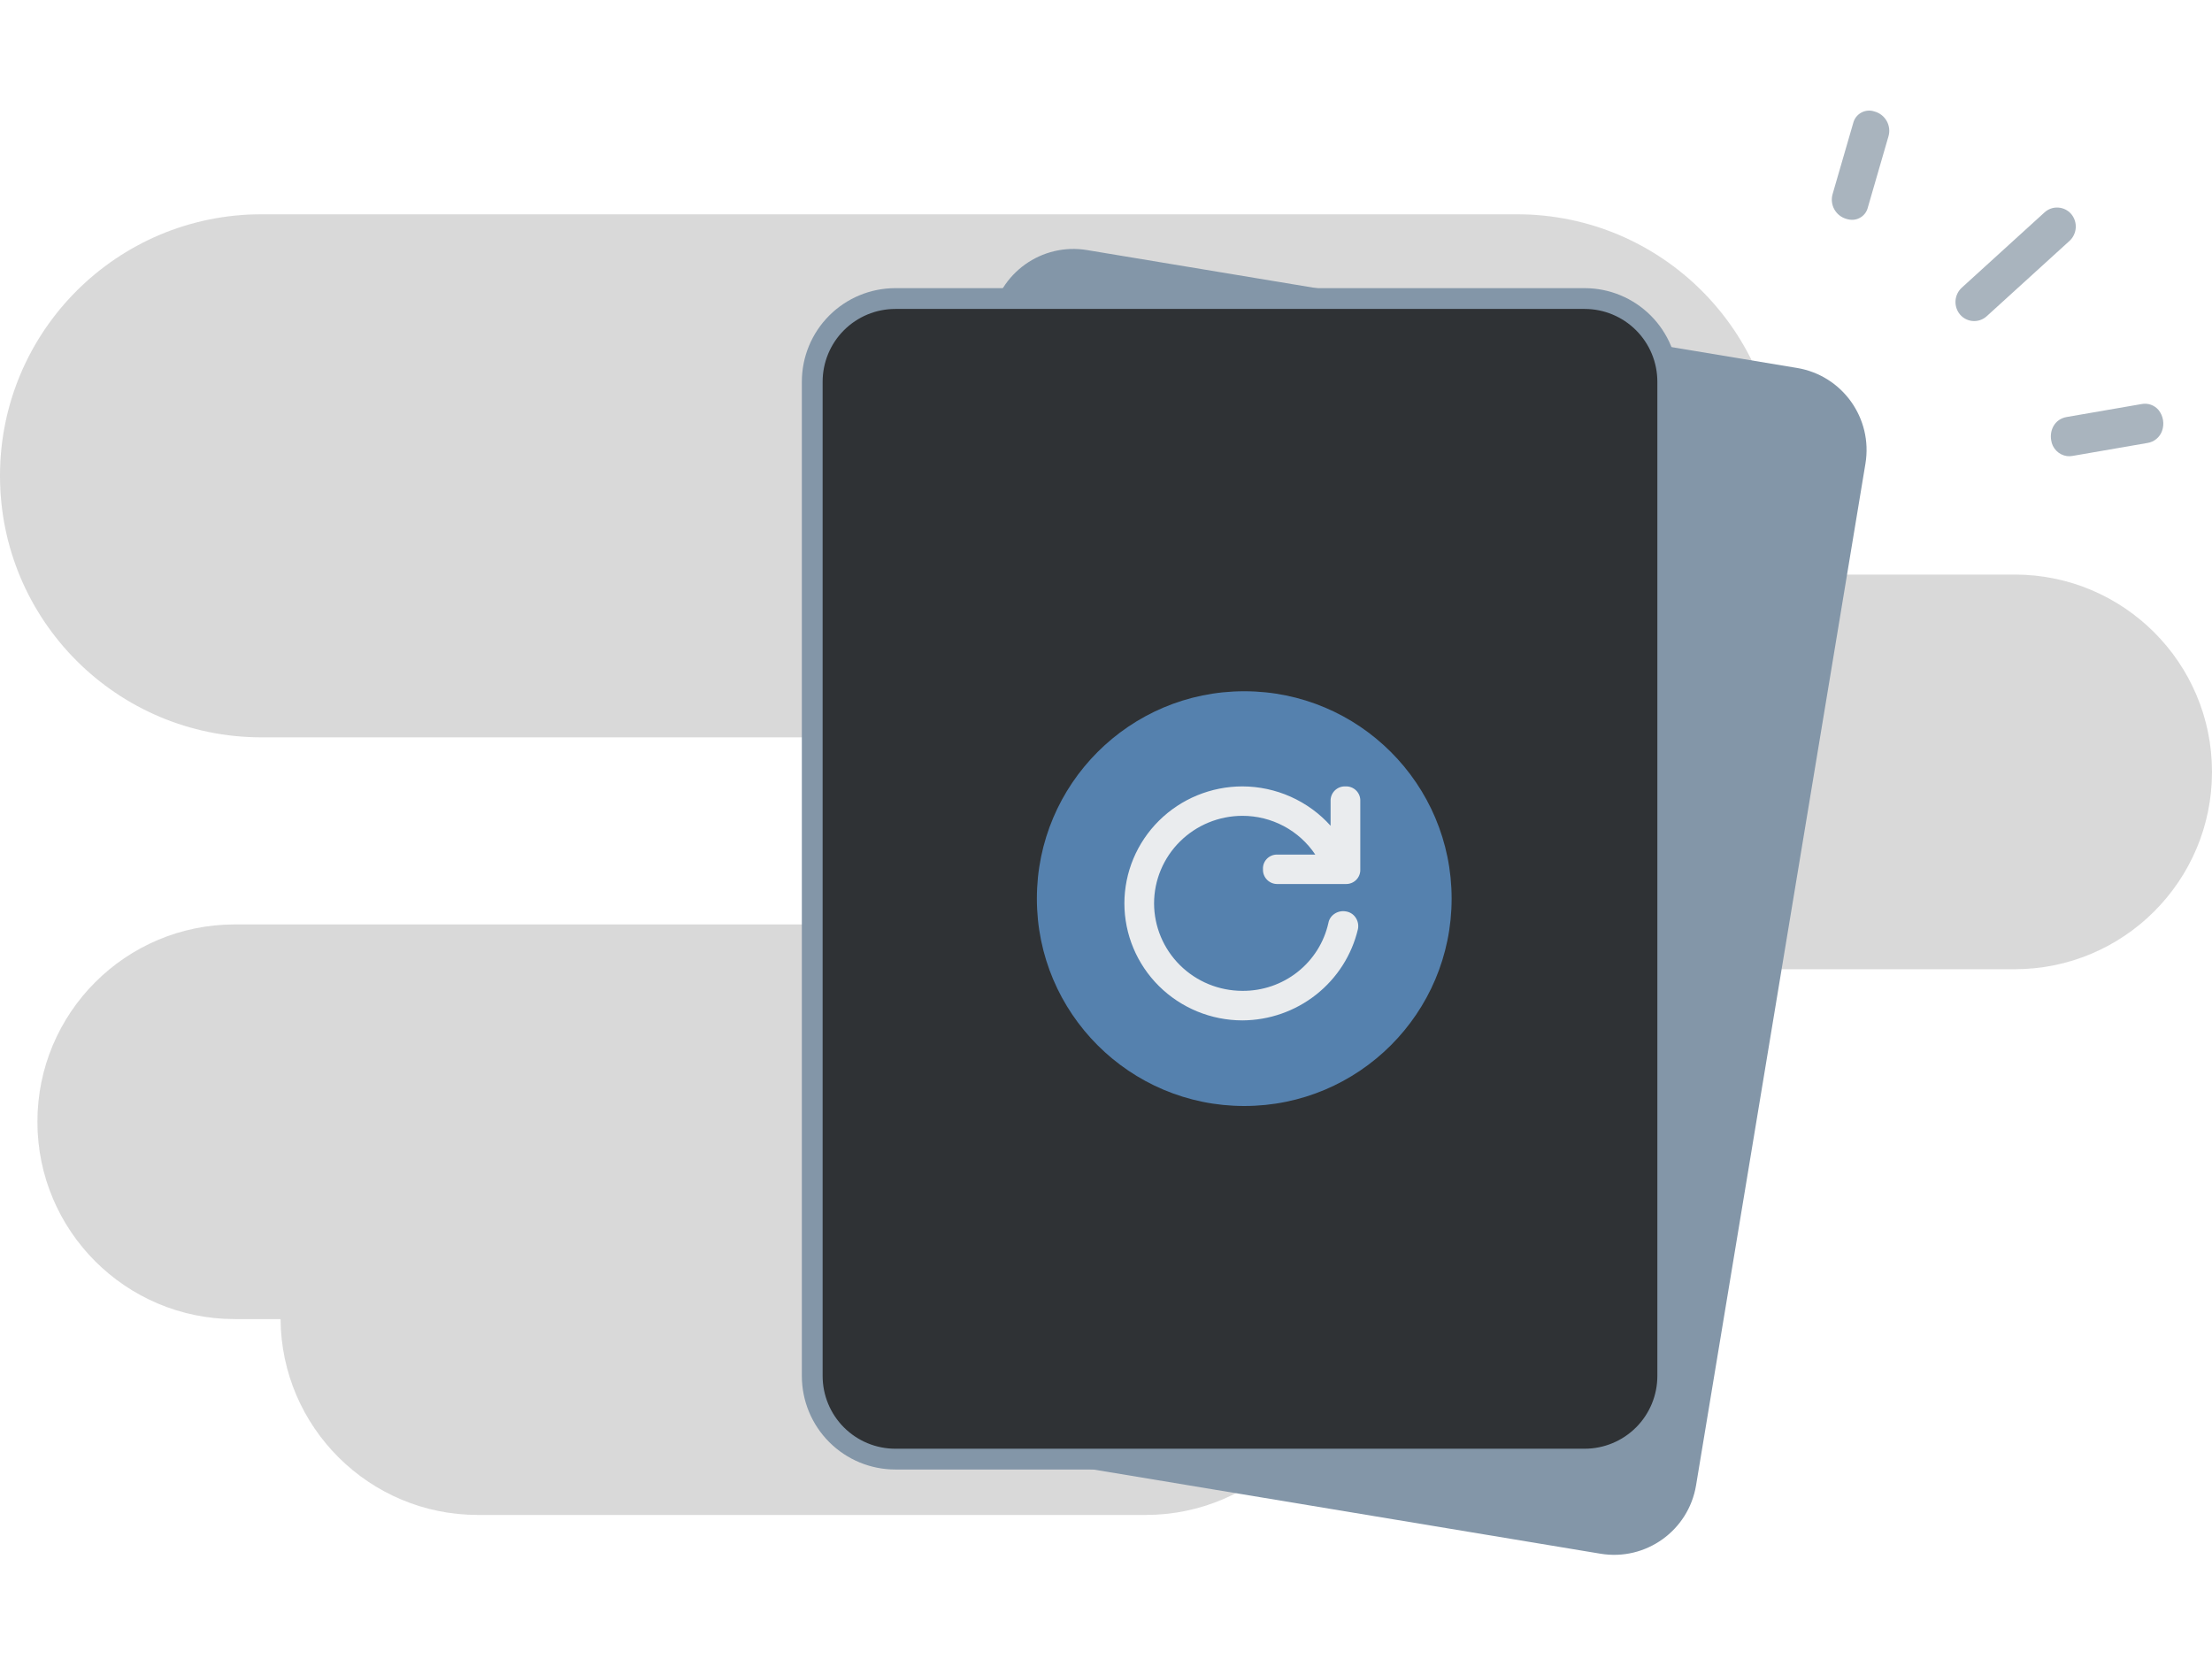 <svg width="320" height="240" viewBox="0 0 320 240" fill="none" xmlns="http://www.w3.org/2000/svg">
<path fill-rule="evenodd" clip-rule="evenodd" d="M257.28 68.827C257.28 47.936 240.344 31 219.453 31H37.827C16.936 31 0 47.936 0 68.827V68.84C0 89.731 16.936 106.667 37.827 106.667H166.73C166.443 108.29 166.293 109.961 166.293 111.666C166.293 127.432 179.074 140.213 194.84 140.213H291.453C307.219 140.213 320 127.432 320 111.666C320 95.901 307.219 83.12 291.453 83.12H254.492C256.289 78.714 257.28 73.892 257.28 68.84V68.827ZM5.413 162.28C5.413 146.514 18.194 133.733 33.96 133.733H130.573C146.268 133.733 159.005 146.399 159.119 162.067H165.747C181.512 162.067 194.293 174.848 194.293 190.613C194.293 206.379 181.512 219.16 165.747 219.16H69.133C53.438 219.16 40.702 206.494 40.587 190.827H33.96C18.194 190.827 5.413 178.046 5.413 162.28Z" fill="#D6D6D6" fill-opacity="0.45" style="mix-blend-mode:color-burn"/>
<path fill-rule="evenodd" clip-rule="evenodd" d="M257.28 68.827C257.28 47.936 240.344 31 219.453 31H37.827C16.936 31 0 47.936 0 68.827V68.84C0 89.731 16.936 106.667 37.827 106.667H166.73C166.443 108.29 166.293 109.961 166.293 111.666C166.293 127.432 179.074 140.213 194.84 140.213H291.453C307.219 140.213 320 127.432 320 111.666C320 95.901 307.219 83.12 291.453 83.12H254.492C256.289 78.714 257.28 73.892 257.28 68.84V68.827ZM5.413 162.28C5.413 146.514 18.194 133.733 33.96 133.733H130.573C146.268 133.733 159.005 146.399 159.119 162.067H165.747C181.512 162.067 194.293 174.848 194.293 190.613C194.293 206.379 181.512 219.16 165.747 219.16H69.133C53.438 219.16 40.702 206.494 40.587 190.827H33.96C18.194 190.827 5.413 178.046 5.413 162.28Z" fill="black" fill-opacity="0.08" style="mix-blend-mode:luminosity"/>
<path d="M143.428 46.078L118.926 193.874C117.839 200.43 122.268 206.626 128.819 207.713L231.534 224.768C238.085 225.855 244.276 221.423 245.363 214.867L269.865 67.071C270.952 60.515 266.522 54.319 259.972 53.231L157.256 36.177C150.706 35.089 144.514 39.522 143.428 46.078Z" fill="#8396A8"/>
<path d="M229.242 43.19H129.526C122.886 43.19 117.503 48.577 117.503 55.222V199.053C117.503 205.698 122.886 211.085 129.526 211.085H229.242C235.882 211.085 241.265 205.698 241.265 199.053V55.222C241.265 48.577 235.882 43.19 229.242 43.19Z" fill="#2F3235"/>
<path d="M229.242 212.588H129.526C125.939 212.588 122.498 211.162 119.962 208.623C117.425 206.085 116 202.642 116 199.052V55.221C116 51.631 117.425 48.188 119.962 45.649C122.498 43.111 125.939 41.685 129.526 41.685H229.242C232.829 41.685 236.27 43.111 238.806 45.649C241.343 48.188 242.768 51.631 242.768 55.221V199.052C242.768 202.642 241.343 206.085 238.806 208.623C236.27 211.162 232.829 212.588 229.242 212.588ZM129.526 44.693C126.736 44.693 124.06 45.802 122.087 47.776C120.114 49.751 119.006 52.429 119.006 55.221V199.052C119.006 201.844 120.114 204.522 122.087 206.496C124.06 208.471 126.736 209.58 129.526 209.58H229.242C232.032 209.58 234.708 208.471 236.681 206.496C238.654 204.522 239.762 201.844 239.762 199.052V55.221C239.762 52.429 238.654 49.751 236.681 47.776C234.708 45.802 232.032 44.693 229.242 44.693H129.526Z" fill="#8396A8"/>
<path d="M180 160C196.569 160 210 146.569 210 130C210 113.431 196.569 100 180 100C163.431 100 150 113.431 150 130C150 146.569 163.431 160 180 160Z" fill="#5581AE"/>
<path d="M182.711 125.75C182.698 126.034 182.744 126.317 182.848 126.582C182.952 126.847 183.11 127.088 183.313 127.289C183.516 127.49 183.758 127.647 184.026 127.75C184.293 127.853 184.579 127.899 184.866 127.886H194.646C194.932 127.899 195.217 127.853 195.484 127.75C195.751 127.647 195.992 127.49 196.194 127.289C196.396 127.087 196.552 126.846 196.654 126.581C196.756 126.316 196.801 126.033 196.786 125.75V115.9C196.801 115.617 196.756 115.334 196.654 115.069C196.552 114.804 196.396 114.563 196.194 114.362C195.992 114.16 195.751 114.003 195.484 113.9C195.217 113.797 194.932 113.751 194.646 113.764C194.36 113.751 194.074 113.797 193.806 113.9C193.539 114.003 193.296 114.16 193.094 114.361C192.891 114.562 192.733 114.803 192.629 115.068C192.525 115.333 192.478 115.616 192.491 115.9V119.461C190.888 117.675 188.923 116.245 186.724 115.263C184.525 114.281 182.142 113.77 179.731 113.764C175.205 113.768 170.865 115.552 167.664 118.726C164.464 121.899 162.664 126.202 162.66 130.689C162.664 135.177 164.464 139.48 167.664 142.653C170.865 145.826 175.205 147.611 179.731 147.615C183.61 147.597 187.37 146.283 190.403 143.885C193.436 141.488 195.567 138.147 196.45 134.402C196.507 134.112 196.506 133.815 196.445 133.526C196.385 133.237 196.267 132.963 196.098 132.72C195.943 132.491 195.742 132.297 195.508 132.148C195.274 132 195.012 131.9 194.738 131.856C194.446 131.799 194.146 131.801 193.854 131.86C193.563 131.92 193.287 132.037 193.042 132.205C192.813 132.357 192.618 132.553 192.468 132.783C192.318 133.012 192.217 133.269 192.17 133.538C191.541 136.337 189.963 138.837 187.699 140.621C185.435 142.405 182.622 143.366 179.731 143.342C176.346 143.338 173.101 142.004 170.706 139.633C168.312 137.261 166.962 134.045 166.954 130.689C166.958 127.331 168.306 124.111 170.701 121.737C173.096 119.362 176.343 118.026 179.731 118.022C181.819 118.019 183.875 118.529 185.715 119.508C187.556 120.486 189.123 121.902 190.275 123.628H184.697C184.424 123.632 184.155 123.69 183.906 123.8C183.656 123.91 183.432 124.069 183.246 124.267C183.06 124.466 182.917 124.699 182.825 124.954C182.733 125.209 182.694 125.48 182.711 125.75Z" fill="#EAECEE"/>
<path d="M312.275 59.325C311.979 58.971 311.593 58.703 311.158 58.55C310.723 58.397 310.255 58.364 309.803 58.454L298.987 60.325C297.198 60.633 296.491 62.278 296.734 63.68C296.812 64.257 297.075 64.793 297.484 65.208C297.894 65.623 298.427 65.894 299.003 65.98C299.283 66.013 299.566 66.004 299.843 65.953L310.658 64.082C311.134 64.01 311.582 63.81 311.954 63.504C312.326 63.198 312.608 62.797 312.771 62.344C312.952 61.84 313.002 61.298 312.915 60.77C312.828 60.242 312.608 59.744 312.275 59.325Z" fill="#A9B4BE"/>
<path d="M271.166 16.127C270.853 16.02 270.522 15.98 270.193 16.009C269.864 16.038 269.545 16.135 269.256 16.294C268.967 16.453 268.714 16.671 268.513 16.933C268.313 17.196 268.17 17.497 268.092 17.818L265.112 28.085C265.006 28.455 264.975 28.842 265.02 29.224C265.065 29.605 265.186 29.974 265.376 30.309C265.565 30.643 265.819 30.936 266.124 31.172C266.428 31.407 266.776 31.579 267.147 31.678C267.299 31.724 267.454 31.756 267.612 31.776C268.192 31.858 268.782 31.719 269.265 31.387C269.748 31.055 270.089 30.554 270.221 29.983L273.197 19.72C273.304 19.351 273.335 18.964 273.291 18.582C273.246 18.2 273.125 17.831 272.936 17.497C272.747 17.162 272.493 16.869 272.189 16.633C271.885 16.398 271.537 16.226 271.166 16.127Z" fill="#A9B4BE"/>
<path d="M297.741 30.03C297.381 30.007 297.021 30.057 296.681 30.178C296.341 30.299 296.029 30.488 295.765 30.733L283.798 41.621C283.264 42.113 282.94 42.792 282.895 43.516C282.85 44.24 283.087 44.954 283.555 45.508C283.992 46.019 284.606 46.348 285.274 46.429C285.659 46.475 286.05 46.438 286.419 46.319C286.789 46.2 287.128 46.004 287.414 45.742L299.382 34.853C299.919 34.36 300.244 33.677 300.289 32.949C300.333 32.22 300.093 31.503 299.62 30.948C299.385 30.676 299.097 30.455 298.774 30.297C298.452 30.139 298.1 30.049 297.741 30.03Z" fill="#A9B4BE"/>
</svg>
